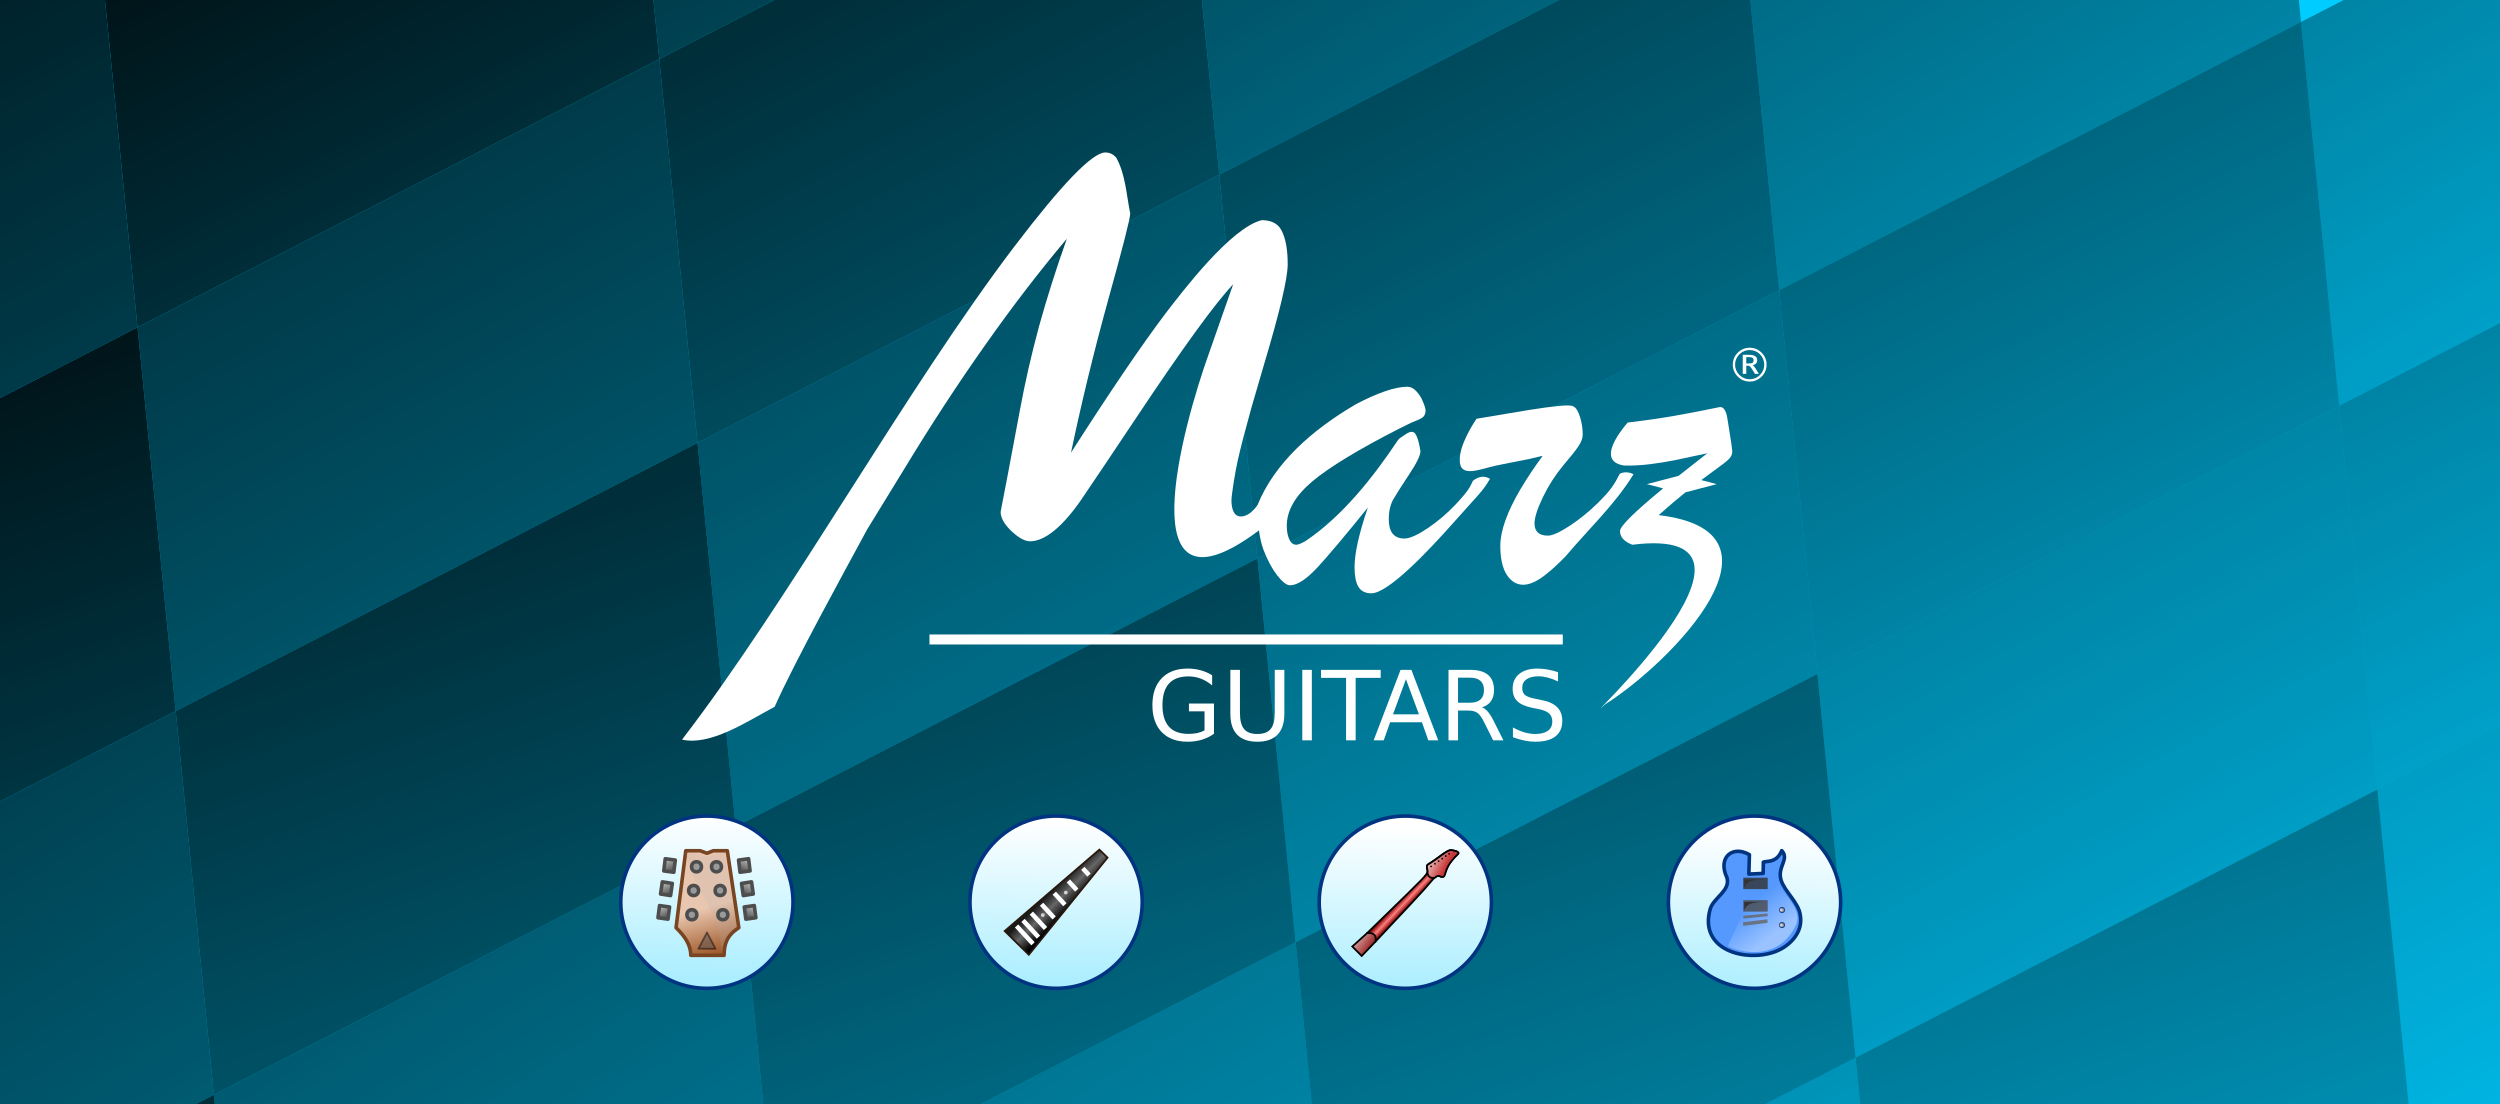 <?xml version="1.0" encoding="UTF-8" standalone="no"?>
<svg
   xmlns:osb="http://www.openswatchbook.org/uri/2009/osb"
   xmlns:dc="http://purl.org/dc/elements/1.1/"
   xmlns:cc="http://creativecommons.org/ns#"
   xmlns:rdf="http://www.w3.org/1999/02/22-rdf-syntax-ns#"
   xmlns:svg="http://www.w3.org/2000/svg"
   xmlns="http://www.w3.org/2000/svg"
   xmlns:xlink="http://www.w3.org/1999/xlink"
   xmlns:sodipodi="http://sodipodi.sourceforge.net/DTD/sodipodi-0.dtd"
   xmlns:inkscape="http://www.inkscape.org/namespaces/inkscape"
   width="566"
   height="250"
   version="1.1"
   viewBox="0 0 566 250"
   id="svg50"
   sodipodi:docname="logo.svg"
   inkscape:version="0.92.5 (0.92.5+68)">
  <sodipodi:namedview
     pagecolor="#ffffff"
     bordercolor="#666666"
     borderopacity="1"
     objecttolerance="10"
     gridtolerance="10"
     guidetolerance="10"
     inkscape:pageopacity="0"
     inkscape:pageshadow="2"
     inkscape:window-width="1920"
     inkscape:window-height="1023"
     id="namedview52"
     showgrid="false"
     inkscape:zoom="0.69384766"
     inkscape:cx="462.90178"
     inkscape:cy="172.34917"
     inkscape:window-x="0"
     inkscape:window-y="0"
     inkscape:window-maximized="1"
     inkscape:current-layer="svg50"
     inkscape:snap-bbox="true"
     inkscape:bbox-nodes="true"
     borderlayer="true"
     inkscape:snap-global="false" />
  <defs
     id="defs18">
    <linearGradient
       id="linearGradient1799"
       inkscape:collect="always">
      <stop
         id="stop1795"
         offset="0"
         style="stop-color:#ffffff;stop-opacity:1" />
      <stop
         id="stop1797"
         offset="1"
         style="stop-color:#aaeeff;stop-opacity:1" />
    </linearGradient>
    <linearGradient
       id="linearGradient1793"
       inkscape:collect="always">
      <stop
         id="stop1789"
         offset="0"
         style="stop-color:#ffffff;stop-opacity:1" />
      <stop
         id="stop1791"
         offset="1"
         style="stop-color:#aaeeff;stop-opacity:1" />
    </linearGradient>
    <linearGradient
       id="linearGradient1787"
       inkscape:collect="always">
      <stop
         id="stop1783"
         offset="0"
         style="stop-color:#ffffff;stop-opacity:1" />
      <stop
         id="stop1785"
         offset="1"
         style="stop-color:#aaeeff;stop-opacity:1" />
    </linearGradient>
    <linearGradient
       id="linearGradient1781"
       inkscape:collect="always">
      <stop
         id="stop1777"
         offset="0"
         style="stop-color:#ffffff;stop-opacity:1" />
      <stop
         id="stop1779"
         offset="1"
         style="stop-color:#aaeeff;stop-opacity:1" />
    </linearGradient>
    <linearGradient
       inkscape:collect="always"
       id="linearGradient1100">
      <stop
         style="stop-color:#000000;stop-opacity:1;"
         offset="0"
         id="stop1096" />
      <stop
         style="stop-color:#000000;stop-opacity:0;"
         offset="1"
         id="stop1098" />
    </linearGradient>
    <filter
       id="filter1682"
       style="color-interpolation-filters:sRGB">
      <feFlood
         flood-color="rgb(0,0,0)"
         flood-opacity=".933"
         result="flood"
         id="feFlood2" />
      <feComposite
         in="flood"
         in2="SourceGraphic"
         operator="in"
         result="composite1"
         id="feComposite4" />
      <feGaussianBlur
         in="composite1"
         result="blur"
         stdDeviation="0.5"
         id="feGaussianBlur6" />
      <feOffset
         dx="1.5"
         dy="1.5"
         result="offset"
         id="feOffset8" />
      <feComposite
         in="SourceGraphic"
         in2="offset"
         result="composite2"
         id="feComposite10" />
    </filter>
    <linearGradient
       id="linearGradient903"
       x1="203.07"
       x2="228.03"
       y1="181.45"
       y2="182.8"
       gradientTransform="translate(90.351,-121.091)"
       gradientUnits="userSpaceOnUse">
      <stop
         stop-color="#00224d"
         offset="0"
         id="stop13" />
      <stop
         stop-color="#2d9921"
         offset="1"
         id="stop15" />
    </linearGradient>
    <linearGradient
       inkscape:collect="always"
       xlink:href="#linearGradient1100"
       id="linearGradient1157"
       gradientUnits="userSpaceOnUse"
       x1="-69.503"
       y1="50.844"
       x2="637.604"
       y2="50.844"
       gradientTransform="matrix(0.873,0,0,1.329,10.36,-138.508)" />
    <linearGradient
       inkscape:collect="always"
       xlink:href="#linearGradient1100"
       id="linearGradient1159"
       gradientUnits="userSpaceOnUse"
       x1="-69.503"
       y1="50.844"
       x2="637.604"
       y2="50.844"
       gradientTransform="matrix(0.873,0,0,1.329,10.36,-138.508)" />
    <linearGradient
       inkscape:collect="always"
       xlink:href="#linearGradient1100"
       id="linearGradient1161"
       gradientUnits="userSpaceOnUse"
       x1="-69.503"
       y1="50.844"
       x2="637.604"
       y2="50.844"
       gradientTransform="matrix(0.873,0,0,1.329,10.36,-138.508)" />
    <linearGradient
       inkscape:collect="always"
       xlink:href="#linearGradient1100"
       id="linearGradient1163"
       gradientUnits="userSpaceOnUse"
       x1="-69.503"
       y1="50.844"
       x2="637.604"
       y2="50.844"
       gradientTransform="matrix(0.873,0,0,1.329,10.36,-138.508)" />
    <linearGradient
       inkscape:collect="always"
       xlink:href="#linearGradient1100"
       id="linearGradient1165"
       gradientUnits="userSpaceOnUse"
       x1="-69.503"
       y1="50.844"
       x2="637.604"
       y2="50.844"
       gradientTransform="matrix(0.873,0,0,1.329,10.36,-138.508)" />
    <linearGradient
       inkscape:collect="always"
       xlink:href="#linearGradient1100"
       id="linearGradient1167"
       gradientUnits="userSpaceOnUse"
       x1="-73.871"
       y1="-59.211"
       x2="579.082"
       y2="75.301"
       gradientTransform="matrix(0.873,0,0,1.329,97.68,-5.629)" />
    <linearGradient
       inkscape:collect="always"
       xlink:href="#linearGradient1100"
       id="linearGradient1169"
       gradientUnits="userSpaceOnUse"
       x1="-73.871"
       y1="-59.211"
       x2="579.082"
       y2="75.301"
       gradientTransform="matrix(0.873,0,0,1.329,97.68,-5.629)" />
    <linearGradient
       inkscape:collect="always"
       xlink:href="#linearGradient1100"
       id="linearGradient1171"
       gradientUnits="userSpaceOnUse"
       x1="-73.871"
       y1="-59.211"
       x2="579.082"
       y2="75.301"
       gradientTransform="matrix(0.873,0,0,1.329,97.68,-5.629)" />
    <linearGradient
       inkscape:collect="always"
       xlink:href="#linearGradient1100"
       id="linearGradient1173"
       gradientUnits="userSpaceOnUse"
       x1="-73.871"
       y1="-59.211"
       x2="579.082"
       y2="75.301"
       gradientTransform="matrix(0.873,0,0,1.329,97.68,-5.629)" />
    <linearGradient
       inkscape:collect="always"
       xlink:href="#linearGradient1100"
       id="linearGradient1175"
       gradientUnits="userSpaceOnUse"
       x1="-73.871"
       y1="-59.211"
       x2="579.082"
       y2="75.301"
       gradientTransform="matrix(0.873,0,0,1.329,97.68,-5.629)" />
    <linearGradient
       inkscape:collect="always"
       xlink:href="#linearGradient1100"
       id="linearGradient1177"
       gradientUnits="userSpaceOnUse"
       x1="-155.063"
       y1="166.975"
       x2="708.314"
       y2="121.555"
       gradientTransform="matrix(0.873,0,0,1.329,10.36,-138.508)" />
    <linearGradient
       inkscape:collect="always"
       xlink:href="#linearGradient1100"
       id="linearGradient1179"
       gradientUnits="userSpaceOnUse"
       x1="-155.063"
       y1="166.975"
       x2="708.314"
       y2="121.555"
       gradientTransform="matrix(0.873,0,0,1.329,10.36,-138.508)" />
    <linearGradient
       inkscape:collect="always"
       xlink:href="#linearGradient1100"
       id="linearGradient1181"
       gradientUnits="userSpaceOnUse"
       x1="-155.063"
       y1="166.975"
       x2="708.314"
       y2="121.555"
       gradientTransform="matrix(0.873,0,0,1.329,10.36,-138.508)" />
    <linearGradient
       inkscape:collect="always"
       xlink:href="#linearGradient1100"
       id="linearGradient1183"
       gradientUnits="userSpaceOnUse"
       x1="-155.063"
       y1="166.975"
       x2="708.314"
       y2="121.555"
       gradientTransform="matrix(0.873,0,0,1.329,10.36,-138.508)" />
    <linearGradient
       inkscape:collect="always"
       xlink:href="#linearGradient1100"
       id="linearGradient1185"
       gradientUnits="userSpaceOnUse"
       x1="-155.063"
       y1="166.975"
       x2="708.314"
       y2="121.555"
       gradientTransform="matrix(0.873,0,0,1.329,10.36,-138.508)" />
    <linearGradient
       inkscape:collect="always"
       xlink:href="#linearGradient1100"
       id="linearGradient1187"
       gradientUnits="userSpaceOnUse"
       x1="-155.063"
       y1="166.975"
       x2="708.314"
       y2="121.555"
       gradientTransform="matrix(0.873,0,0,1.329,10.36,-138.508)" />
    <linearGradient
       inkscape:collect="always"
       xlink:href="#linearGradient1100"
       id="linearGradient1189"
       gradientUnits="userSpaceOnUse"
       x1="-163.797"
       y1="263.055"
       x2="708.314"
       y2="121.555"
       gradientTransform="matrix(0.873,0,0,1.329,97.68,-5.629)" />
    <linearGradient
       inkscape:collect="always"
       xlink:href="#linearGradient1100"
       id="linearGradient1191"
       gradientUnits="userSpaceOnUse"
       x1="-163.797"
       y1="263.055"
       x2="708.314"
       y2="121.555"
       gradientTransform="matrix(0.873,0,0,1.329,97.68,-5.629)" />
    <linearGradient
       inkscape:collect="always"
       xlink:href="#linearGradient1100"
       id="linearGradient1193"
       gradientUnits="userSpaceOnUse"
       x1="-163.797"
       y1="263.055"
       x2="708.314"
       y2="121.555"
       gradientTransform="matrix(0.873,0,0,1.329,97.68,-5.629)" />
    <linearGradient
       inkscape:collect="always"
       xlink:href="#linearGradient1100"
       id="linearGradient1195"
       gradientUnits="userSpaceOnUse"
       x1="-163.797"
       y1="263.055"
       x2="708.314"
       y2="121.555"
       gradientTransform="matrix(0.873,0,0,1.329,97.68,-5.629)" />
    <linearGradient
       inkscape:collect="always"
       xlink:href="#linearGradient1100"
       id="linearGradient1197"
       gradientUnits="userSpaceOnUse"
       x1="-163.797"
       y1="263.055"
       x2="708.314"
       y2="121.555"
       gradientTransform="matrix(0.873,0,0,1.329,97.68,-5.629)" />
    <linearGradient
       inkscape:collect="always"
       xlink:href="#linearGradient1100"
       id="linearGradient1199"
       gradientUnits="userSpaceOnUse"
       x1="-163.797"
       y1="263.055"
       x2="708.314"
       y2="121.555"
       gradientTransform="matrix(0.873,0,0,1.329,97.68,-5.629)" />
    <linearGradient
       inkscape:collect="always"
       xlink:href="#linearGradient1100"
       id="linearGradient1201"
       gradientUnits="userSpaceOnUse"
       x1="-69.503"
       y1="50.844"
       x2="637.604"
       y2="50.844"
       gradientTransform="matrix(0.873,0,0,1.329,185,127.251)" />
    <linearGradient
       inkscape:collect="always"
       xlink:href="#linearGradient1100"
       id="linearGradient1203"
       gradientUnits="userSpaceOnUse"
       x1="-69.503"
       y1="50.844"
       x2="637.604"
       y2="50.844"
       gradientTransform="matrix(0.873,0,0,1.329,185,127.251)" />
    <linearGradient
       inkscape:collect="always"
       xlink:href="#linearGradient1100"
       id="linearGradient1205"
       gradientUnits="userSpaceOnUse"
       x1="-69.503"
       y1="50.844"
       x2="637.604"
       y2="50.844"
       gradientTransform="matrix(0.873,0,0,1.329,185,127.251)" />
    <linearGradient
       inkscape:collect="always"
       xlink:href="#linearGradient1100"
       id="linearGradient1207"
       gradientUnits="userSpaceOnUse"
       x1="-69.503"
       y1="50.844"
       x2="637.604"
       y2="50.844"
       gradientTransform="matrix(0.873,0,0,1.329,185,127.251)" />
    <linearGradient
       inkscape:collect="always"
       xlink:href="#linearGradient1100"
       id="linearGradient1209"
       gradientUnits="userSpaceOnUse"
       x1="-69.503"
       y1="50.844"
       x2="637.604"
       y2="50.844"
       gradientTransform="matrix(0.873,0,0,1.329,185,127.251)" />
    <linearGradient
       inkscape:collect="always"
       xlink:href="#linearGradient1100"
       id="linearGradient1211"
       gradientUnits="userSpaceOnUse"
       x1="-33.652"
       y1="236.851"
       x2="708.314"
       y2="121.555"
       gradientTransform="matrix(0.873,0,0,1.329,-76.96,-271.388)" />
    <linearGradient
       inkscape:collect="always"
       xlink:href="#linearGradient1100"
       id="linearGradient1213"
       gradientUnits="userSpaceOnUse"
       x1="-33.652"
       y1="236.851"
       x2="708.314"
       y2="121.555"
       gradientTransform="matrix(0.873,0,0,1.329,-76.96,-271.388)" />
    <linearGradient
       inkscape:collect="always"
       xlink:href="#linearGradient1100"
       id="linearGradient1215"
       gradientUnits="userSpaceOnUse"
       x1="-33.652"
       y1="236.851"
       x2="708.314"
       y2="121.555"
       gradientTransform="matrix(0.873,0,0,1.329,-76.96,-271.388)" />
    <linearGradient
       inkscape:collect="always"
       xlink:href="#linearGradient1100"
       id="linearGradient1217"
       gradientUnits="userSpaceOnUse"
       x1="-33.652"
       y1="236.851"
       x2="708.314"
       y2="121.555"
       gradientTransform="matrix(0.873,0,0,1.329,-76.96,-271.388)" />
    <linearGradient
       inkscape:collect="always"
       xlink:href="#linearGradient1100"
       id="linearGradient1219"
       gradientUnits="userSpaceOnUse"
       x1="-33.652"
       y1="236.851"
       x2="708.314"
       y2="121.555"
       gradientTransform="matrix(0.873,0,0,1.329,-76.96,-271.388)" />
    <linearGradient
       inkscape:collect="always"
       xlink:href="#linearGradient1100"
       id="linearGradient1221"
       gradientUnits="userSpaceOnUse"
       x1="-33.652"
       y1="236.851"
       x2="708.314"
       y2="121.555"
       gradientTransform="matrix(0.873,0,0,1.329,-76.96,-271.388)" />
    <linearGradient
       osb:paint="solid"
       id="linearGradient2278">
      <stop
         id="stop2276"
         offset="0"
         style="stop-color:#0000ff;stop-opacity:1;" />
    </linearGradient>
    <linearGradient
       id="linearGradient975"
       inkscape:collect="always">
      <stop
         id="stop971"
         offset="0"
         style="stop-color:#ffffff;stop-opacity:1" />
      <stop
         id="stop973"
         offset="1"
         style="stop-color:#a05a2c;stop-opacity:0;" />
    </linearGradient>
    <linearGradient
       id="linearGradient919"
       inkscape:collect="always">
      <stop
         id="stop915"
         offset="0"
         style="stop-color:#ffffff;stop-opacity:1;" />
      <stop
         id="stop917"
         offset="1"
         style="stop-color:#ffffff;stop-opacity:0;" />
    </linearGradient>
    <linearGradient
       gradientTransform="matrix(1.083,0,0,1.083,-0.584,-23.96)"
       gradientUnits="userSpaceOnUse"
       y2="287.801"
       x2="8.737"
       y1="291.899"
       x1="11.912"
       id="linearGradient921"
       xlink:href="#linearGradient919"
       inkscape:collect="always" />
    <filter
       height="1.244"
       y="-0.122"
       width="1.102"
       x="-0.051"
       id="filter961"
       style="color-interpolation-filters:sRGB"
       inkscape:collect="always">
      <feGaussianBlur
         id="feGaussianBlur963"
         stdDeviation="0.064"
         inkscape:collect="always" />
    </filter>
    <radialGradient
       gradientTransform="matrix(2.01,0.23,-0.165,1.442,35.233,-130.96)"
       gradientUnits="userSpaceOnUse"
       r="0.441"
       fy="289.95"
       fx="12.573"
       cy="289.95"
       cx="12.573"
       id="radialGradient977"
       xlink:href="#linearGradient975"
       inkscape:collect="always" />
    <radialGradient
       r="0.441"
       fy="289.95"
       fx="12.573"
       cy="289.95"
       cx="12.573"
       gradientTransform="matrix(2.01,0.23,-0.165,1.442,35.233,-130.96)"
       gradientUnits="userSpaceOnUse"
       id="radialGradient989"
       xlink:href="#linearGradient975"
       inkscape:collect="always" />
    <linearGradient
       id="linearGradient831"
       inkscape:collect="always">
      <stop
         id="stop827"
         offset="0"
         style="stop-color:#1a1a1a;stop-opacity:1" />
      <stop
         style="stop-color:#666666;stop-opacity:1"
         offset="0.454"
         id="stop835" />
      <stop
         id="stop829"
         offset="1"
         style="stop-color:#000000;stop-opacity:1" />
    </linearGradient>
    <linearGradient
       gradientUnits="userSpaceOnUse"
       y2="289.327"
       x2="10.319"
       y1="286.681"
       x1="7.673"
       id="linearGradient833"
       xlink:href="#linearGradient831"
       inkscape:collect="always"
       gradientTransform="matrix(0.952,0,0,0.952,248.336,-60.802)" />
    <linearGradient
       id="linearGradient838"
       inkscape:collect="always">
      <stop
         id="stop834"
         offset="0"
         style="stop-color:#a02c2c;stop-opacity:1;" />
      <stop
         id="stop836"
         offset="1"
         style="stop-color:#ffffff;stop-opacity:1" />
    </linearGradient>
    <linearGradient
       id="linearGradient862"
       inkscape:collect="always">
      <stop
         id="stop858"
         offset="0"
         style="stop-color:#f9f9f9;stop-opacity:1" />
      <stop
         id="stop860"
         offset="1"
         style="stop-color:#c83737;stop-opacity:1" />
    </linearGradient>
    <linearGradient
       id="linearGradient827"
       inkscape:collect="always">
      <stop
         id="stop823"
         offset="0"
         style="stop-color:#800000;stop-opacity:1;" />
      <stop
         style="stop-color:#ff8080;stop-opacity:1"
         offset="0.495"
         id="stop831" />
      <stop
         id="stop825"
         offset="1"
         style="stop-color:#800000;stop-opacity:1" />
    </linearGradient>
    <linearGradient
       gradientUnits="userSpaceOnUse"
       y2="289.047"
       x2="8.882"
       y1="288.005"
       x1="7.794"
       id="linearGradient829"
       xlink:href="#linearGradient827"
       inkscape:collect="always" />
    <linearGradient
       gradientUnits="userSpaceOnUse"
       y2="11.23"
       x2="54.701"
       y1="4.722"
       x1="42.564"
       id="linearGradient864"
       xlink:href="#linearGradient862"
       inkscape:collect="always" />
    <linearGradient
       gradientUnits="userSpaceOnUse"
       y2="292.551"
       x2="-0.02"
       y1="294.866"
       x1="3.342"
       id="linearGradient840"
       xlink:href="#linearGradient838"
       inkscape:collect="always" />
    <linearGradient
       inkscape:collect="always"
       id="linearGradient5599">
      <stop
         style="stop-color:#b3b3b3;stop-opacity:1"
         offset="0"
         id="stop5595" />
      <stop
         style="stop-color:#4d4d4d;stop-opacity:1"
         offset="1"
         id="stop5597" />
    </linearGradient>
    <linearGradient
       id="linearGradient5561"
       inkscape:collect="always">
      <stop
         id="stop5557"
         offset="0"
         style="stop-color:#e9c6af;stop-opacity:1" />
      <stop
         id="stop5559"
         offset="1"
         style="stop-color:#a05a2c;stop-opacity:1" />
    </linearGradient>
    <linearGradient
       gradientUnits="userSpaceOnUse"
       y2="295.743"
       x2="10.203"
       y1="289.123"
       x1="8.431"
       id="linearGradient5563"
       xlink:href="#linearGradient5561"
       inkscape:collect="always" />
    <linearGradient
       gradientTransform="matrix(1.065,0.07,-0.07,1.065,18.787,-19.383)"
       gradientUnits="userSpaceOnUse"
       y2="287.655"
       x2="3.335"
       y1="285.671"
       x1="2.343"
       id="linearGradient5577"
       xlink:href="#linearGradient5599"
       inkscape:collect="always" />
    <linearGradient
       gradientTransform="matrix(1.065,0.043,-0.005,0.903,0.456,27.525)"
       gradientUnits="userSpaceOnUse"
       y2="283.701"
       x2="3.91"
       y1="281.965"
       x1="2.918"
       id="linearGradient5579"
       xlink:href="#linearGradient5599"
       inkscape:collect="always" />
    <linearGradient
       y2="283.701"
       x2="3.91"
       y1="281.965"
       x1="2.918"
       gradientTransform="matrix(1.063,0.067,-0.026,0.903,5.867,30.946)"
       gradientUnits="userSpaceOnUse"
       id="linearGradient5661"
       xlink:href="#linearGradient5599"
       inkscape:collect="always" />
    <linearGradient
       y2="283.701"
       x2="3.91"
       y1="281.965"
       x1="2.918"
       gradientTransform="matrix(1.064,0.052,-0.013,0.903,1.804,34.384)"
       gradientUnits="userSpaceOnUse"
       id="linearGradient5665"
       xlink:href="#linearGradient5599"
       inkscape:collect="always" />
    <linearGradient
       y2="283.701"
       x2="3.91"
       y1="281.965"
       x1="2.918"
       gradientTransform="matrix(-1.065,0.043,0.005,0.903,15.794,27.525)"
       gradientUnits="userSpaceOnUse"
       id="linearGradient5673"
       xlink:href="#linearGradient5599"
       inkscape:collect="always" />
    <linearGradient
       y2="283.701"
       x2="3.91"
       y1="281.965"
       x1="2.918"
       gradientTransform="matrix(-1.063,0.067,0.026,0.903,10.383,30.946)"
       gradientUnits="userSpaceOnUse"
       id="linearGradient5675"
       xlink:href="#linearGradient5599"
       inkscape:collect="always" />
    <linearGradient
       y2="283.701"
       x2="3.91"
       y1="281.965"
       x1="2.918"
       gradientTransform="matrix(-1.064,0.052,0.013,0.903,14.446,34.384)"
       gradientUnits="userSpaceOnUse"
       id="linearGradient5677"
       xlink:href="#linearGradient5599"
       inkscape:collect="always" />
    <linearGradient
       inkscape:collect="always"
       xlink:href="#linearGradient1799"
       id="linearGradient1769"
       x1="275.418"
       y1="202.624"
       x2="275.065"
       y2="225.605"
       gradientUnits="userSpaceOnUse" />
    <linearGradient
       inkscape:collect="always"
       xlink:href="#linearGradient1793"
       id="linearGradient1771"
       x1="275.418"
       y1="202.624"
       x2="275.065"
       y2="225.605"
       gradientUnits="userSpaceOnUse" />
    <linearGradient
       inkscape:collect="always"
       xlink:href="#linearGradient1787"
       id="linearGradient1773"
       x1="275.418"
       y1="202.624"
       x2="275.065"
       y2="225.605"
       gradientUnits="userSpaceOnUse" />
    <linearGradient
       inkscape:collect="always"
       xlink:href="#linearGradient1781"
       id="linearGradient1775"
       x1="275.418"
       y1="202.624"
       x2="275.065"
       y2="225.605"
       gradientUnits="userSpaceOnUse" />
    <clipPath
       clipPathUnits="userSpaceOnUse"
       id="clipPath2399">
      <rect
         y="0"
         x="0"
         height="250"
         width="566"
         id="rect2401"
         style="opacity:1;fill:#00ccff;fill-opacity:1;stroke:none;stroke-width:3.423;stroke-linecap:round;stroke-linejoin:round;stroke-miterlimit:4;stroke-dasharray:none;paint-order:stroke fill markers" />
    </clipPath>
  </defs>
  <g
     id="g2397"
     clip-path="url(#clipPath2399)">
    <rect
       y="-102.003"
       x="-176.438"
       height="577.355"
       width="980.892"
       id="rect1155"
       style="opacity:1;fill:#00ccff;fill-opacity:1;stroke:none;stroke-width:3.4;stroke-linecap:round;stroke-linejoin:round;stroke-miterlimit:4;stroke-dasharray:none;paint-order:stroke fill markers" />
    <rect
       transform="matrix(0.099,0.995,-0.889,0.457,0,0)"
       y="-158.309"
       x="-1.16"
       height="132.879"
       width="87.32"
       id="rect988"
       style="opacity:1;fill:url(#linearGradient1157);fill-opacity:1;stroke:none;stroke-width:2.997;stroke-linecap:round;stroke-linejoin:round;stroke-miterlimit:4;stroke-dasharray:none;paint-order:stroke fill markers" />
    <rect
       style="opacity:1;fill:url(#linearGradient1159);fill-opacity:1;stroke:none;stroke-width:2.997;stroke-linecap:round;stroke-linejoin:round;stroke-miterlimit:4;stroke-dasharray:none;paint-order:stroke fill markers"
       id="rect990"
       width="87.32"
       height="132.879"
       x="86.16"
       y="-291.188"
       transform="matrix(0.099,0.995,-0.889,0.457,0,0)" />
    <rect
       transform="matrix(0.099,0.995,-0.889,0.457,0,0)"
       y="-424.068"
       x="173.48"
       height="132.879"
       width="87.32"
       id="rect992"
       style="opacity:1;fill:url(#linearGradient1161);fill-opacity:1;stroke:none;stroke-width:2.997;stroke-linecap:round;stroke-linejoin:round;stroke-miterlimit:4;stroke-dasharray:none;paint-order:stroke fill markers" />
    <rect
       style="opacity:1;fill:url(#linearGradient1163);fill-opacity:1;stroke:none;stroke-width:2.997;stroke-linecap:round;stroke-linejoin:round;stroke-miterlimit:4;stroke-dasharray:none;paint-order:stroke fill markers"
       id="rect994"
       width="87.32"
       height="132.879"
       x="260.8"
       y="-556.947"
       transform="matrix(0.099,0.995,-0.889,0.457,0,0)" />
    <rect
       transform="matrix(0.099,0.995,-0.889,0.457,0,0)"
       y="-689.826"
       x="348.12"
       height="132.879"
       width="87.32"
       id="rect996"
       style="opacity:1;fill:url(#linearGradient1165);fill-opacity:1;stroke:none;stroke-width:2.997;stroke-linecap:round;stroke-linejoin:round;stroke-miterlimit:4;stroke-dasharray:none;paint-order:stroke fill markers" />
    <rect
       style="opacity:1;fill:url(#linearGradient1167);fill-opacity:1;stroke:none;stroke-width:2.997;stroke-linecap:round;stroke-linejoin:round;stroke-miterlimit:4;stroke-dasharray:none;paint-order:stroke fill markers"
       id="rect1005"
       width="87.32"
       height="132.879"
       x="86.16"
       y="-25.43"
       transform="matrix(0.099,0.995,-0.889,0.457,0,0)" />
    <rect
       transform="matrix(0.099,0.995,-0.889,0.457,0,0)"
       y="-158.309"
       x="173.48"
       height="132.879"
       width="87.32"
       id="rect1007"
       style="opacity:1;fill:url(#linearGradient1169);fill-opacity:1;stroke:none;stroke-width:2.997;stroke-linecap:round;stroke-linejoin:round;stroke-miterlimit:4;stroke-dasharray:none;paint-order:stroke fill markers" />
    <rect
       style="opacity:1;fill:url(#linearGradient1171);fill-opacity:1;stroke:none;stroke-width:2.997;stroke-linecap:round;stroke-linejoin:round;stroke-miterlimit:4;stroke-dasharray:none;paint-order:stroke fill markers"
       id="rect1009"
       width="87.32"
       height="132.879"
       x="260.8"
       y="-291.188"
       transform="matrix(0.099,0.995,-0.889,0.457,0,0)" />
    <rect
       transform="matrix(0.099,0.995,-0.889,0.457,0,0)"
       y="-424.068"
       x="348.12"
       height="132.879"
       width="87.32"
       id="rect1011"
       style="opacity:1;fill:url(#linearGradient1173);fill-opacity:1;stroke:none;stroke-width:2.997;stroke-linecap:round;stroke-linejoin:round;stroke-miterlimit:4;stroke-dasharray:none;paint-order:stroke fill markers" />
    <rect
       style="opacity:1;fill:url(#linearGradient1175);fill-opacity:1;stroke:none;stroke-width:2.997;stroke-linecap:round;stroke-linejoin:round;stroke-miterlimit:4;stroke-dasharray:none;paint-order:stroke fill markers"
       id="rect1013"
       width="87.32"
       height="132.879"
       x="435.44"
       y="-556.947"
       transform="matrix(0.099,0.995,-0.889,0.457,0,0)" />
    <rect
       transform="matrix(0.099,0.995,-0.889,0.457,0,0)"
       y="-158.309"
       x="86.16"
       height="132.879"
       width="87.32"
       id="rect1017"
       style="opacity:1;fill:url(#linearGradient1177);fill-opacity:1;stroke:none;stroke-width:2.997;stroke-linecap:round;stroke-linejoin:round;stroke-miterlimit:4;stroke-dasharray:none;paint-order:stroke fill markers" />
    <rect
       style="opacity:1;fill:url(#linearGradient1179);fill-opacity:1;stroke:none;stroke-width:2.997;stroke-linecap:round;stroke-linejoin:round;stroke-miterlimit:4;stroke-dasharray:none;paint-order:stroke fill markers"
       id="rect1019"
       width="87.32"
       height="132.879"
       x="173.48"
       y="-291.188"
       transform="matrix(0.099,0.995,-0.889,0.457,0,0)" />
    <rect
       transform="matrix(0.099,0.995,-0.889,0.457,0,0)"
       y="-424.068"
       x="260.8"
       height="132.879"
       width="87.32"
       id="rect1021"
       style="opacity:1;fill:url(#linearGradient1181);fill-opacity:1;stroke:none;stroke-width:2.997;stroke-linecap:round;stroke-linejoin:round;stroke-miterlimit:4;stroke-dasharray:none;paint-order:stroke fill markers" />
    <rect
       style="opacity:1;fill:url(#linearGradient1183);fill-opacity:1;stroke:none;stroke-width:2.997;stroke-linecap:round;stroke-linejoin:round;stroke-miterlimit:4;stroke-dasharray:none;paint-order:stroke fill markers"
       id="rect1023"
       width="87.32"
       height="132.879"
       x="348.12"
       y="-556.947"
       transform="matrix(0.099,0.995,-0.889,0.457,0,0)" />
    <rect
       transform="matrix(0.099,0.995,-0.889,0.457,0,0)"
       y="-689.826"
       x="435.44"
       height="132.879"
       width="87.32"
       id="rect1025"
       style="opacity:1;fill:url(#linearGradient1185);fill-opacity:1;stroke:none;stroke-width:2.997;stroke-linecap:round;stroke-linejoin:round;stroke-miterlimit:4;stroke-dasharray:none;paint-order:stroke fill markers" />
    <rect
       style="opacity:1;fill:url(#linearGradient1187);fill-opacity:1;stroke:none;stroke-width:2.997;stroke-linecap:round;stroke-linejoin:round;stroke-miterlimit:4;stroke-dasharray:none;paint-order:stroke fill markers"
       id="rect1034"
       width="87.32"
       height="132.879"
       x="-1.16"
       y="-25.43"
       transform="matrix(0.099,0.995,-0.889,0.457,0,0)" />
    <rect
       style="opacity:1;fill:url(#linearGradient1189);fill-opacity:1;stroke:none;stroke-width:2.997;stroke-linecap:round;stroke-linejoin:round;stroke-miterlimit:4;stroke-dasharray:none;paint-order:stroke fill markers"
       id="rect1044"
       width="87.32"
       height="132.879"
       x="173.48"
       y="-25.43"
       transform="matrix(0.099,0.995,-0.889,0.457,0,0)" />
    <rect
       transform="matrix(0.099,0.995,-0.889,0.457,0,0)"
       y="-158.309"
       x="260.8"
       height="132.879"
       width="87.32"
       id="rect1046"
       style="opacity:1;fill:url(#linearGradient1191);fill-opacity:1;stroke:none;stroke-width:2.997;stroke-linecap:round;stroke-linejoin:round;stroke-miterlimit:4;stroke-dasharray:none;paint-order:stroke fill markers" />
    <rect
       style="opacity:1;fill:url(#linearGradient1193);fill-opacity:1;stroke:none;stroke-width:2.997;stroke-linecap:round;stroke-linejoin:round;stroke-miterlimit:4;stroke-dasharray:none;paint-order:stroke fill markers"
       id="rect1048"
       width="87.32"
       height="132.879"
       x="348.12"
       y="-291.188"
       transform="matrix(0.099,0.995,-0.889,0.457,0,0)" />
    <rect
       transform="matrix(0.099,0.995,-0.889,0.457,0,0)"
       y="-424.068"
       x="435.44"
       height="132.879"
       width="87.32"
       id="rect1050"
       style="opacity:1;fill:url(#linearGradient1195);fill-opacity:1;stroke:none;stroke-width:2.997;stroke-linecap:round;stroke-linejoin:round;stroke-miterlimit:4;stroke-dasharray:none;paint-order:stroke fill markers" />
    <rect
       style="opacity:1;fill:url(#linearGradient1197);fill-opacity:1;stroke:none;stroke-width:2.997;stroke-linecap:round;stroke-linejoin:round;stroke-miterlimit:4;stroke-dasharray:none;paint-order:stroke fill markers"
       id="rect1052"
       width="87.32"
       height="132.879"
       x="522.76"
       y="-556.947"
       transform="matrix(0.099,0.995,-0.889,0.457,0,0)" />
    <rect
       transform="matrix(0.099,0.995,-0.889,0.457,0,0)"
       y="107.45"
       x="86.16"
       height="132.879"
       width="87.32"
       id="rect1054"
       style="opacity:1;fill:url(#linearGradient1199);fill-opacity:1;stroke:none;stroke-width:2.997;stroke-linecap:round;stroke-linejoin:round;stroke-miterlimit:4;stroke-dasharray:none;paint-order:stroke fill markers" />
    <rect
       transform="matrix(0.099,0.995,-0.889,0.457,0,0)"
       y="107.45"
       x="173.48"
       height="132.879"
       width="87.32"
       id="rect1058"
       style="opacity:1;fill:url(#linearGradient1201);fill-opacity:1;stroke:none;stroke-width:2.997;stroke-linecap:round;stroke-linejoin:round;stroke-miterlimit:4;stroke-dasharray:none;paint-order:stroke fill markers" />
    <rect
       style="opacity:1;fill:url(#linearGradient1203);fill-opacity:1;stroke:none;stroke-width:2.997;stroke-linecap:round;stroke-linejoin:round;stroke-miterlimit:4;stroke-dasharray:none;paint-order:stroke fill markers"
       id="rect1060"
       width="87.32"
       height="132.879"
       x="260.8"
       y="-25.43"
       transform="matrix(0.099,0.995,-0.889,0.457,0,0)" />
    <rect
       transform="matrix(0.099,0.995,-0.889,0.457,0,0)"
       y="-158.309"
       x="348.12"
       height="132.879"
       width="87.32"
       id="rect1062"
       style="opacity:1;fill:url(#linearGradient1205);fill-opacity:1;stroke:none;stroke-width:2.997;stroke-linecap:round;stroke-linejoin:round;stroke-miterlimit:4;stroke-dasharray:none;paint-order:stroke fill markers" />
    <rect
       style="opacity:1;fill:url(#linearGradient1207);fill-opacity:1;stroke:none;stroke-width:2.997;stroke-linecap:round;stroke-linejoin:round;stroke-miterlimit:4;stroke-dasharray:none;paint-order:stroke fill markers"
       id="rect1064"
       width="87.32"
       height="132.879"
       x="435.44"
       y="-291.188"
       transform="matrix(0.099,0.995,-0.889,0.457,0,0)" />
    <rect
       transform="matrix(0.099,0.995,-0.889,0.457,0,0)"
       y="-424.068"
       x="522.76"
       height="132.879"
       width="87.32"
       id="rect1066"
       style="opacity:1;fill:url(#linearGradient1209);fill-opacity:1;stroke:none;stroke-width:2.997;stroke-linecap:round;stroke-linejoin:round;stroke-miterlimit:4;stroke-dasharray:none;paint-order:stroke fill markers" />
    <rect
       style="opacity:1;fill:url(#linearGradient1211);fill-opacity:1;stroke:none;stroke-width:2.997;stroke-linecap:round;stroke-linejoin:round;stroke-miterlimit:4;stroke-dasharray:none;paint-order:stroke fill markers"
       id="rect1070"
       width="87.32"
       height="132.879"
       x="-1.16"
       y="-291.188"
       transform="matrix(0.099,0.995,-0.889,0.457,0,0)" />
    <rect
       transform="matrix(0.099,0.995,-0.889,0.457,0,0)"
       y="-424.068"
       x="86.16"
       height="132.879"
       width="87.32"
       id="rect1072"
       style="opacity:1;fill:url(#linearGradient1213);fill-opacity:1;stroke:none;stroke-width:2.997;stroke-linecap:round;stroke-linejoin:round;stroke-miterlimit:4;stroke-dasharray:none;paint-order:stroke fill markers" />
    <rect
       style="opacity:1;fill:url(#linearGradient1215);fill-opacity:1;stroke:none;stroke-width:2.997;stroke-linecap:round;stroke-linejoin:round;stroke-miterlimit:4;stroke-dasharray:none;paint-order:stroke fill markers"
       id="rect1074"
       width="87.32"
       height="132.879"
       x="173.48"
       y="-556.947"
       transform="matrix(0.099,0.995,-0.889,0.457,0,0)" />
    <rect
       transform="matrix(0.099,0.995,-0.889,0.457,0,0)"
       y="-689.826"
       x="260.8"
       height="132.879"
       width="87.32"
       id="rect1076"
       style="opacity:1;fill:url(#linearGradient1217);fill-opacity:1;stroke:none;stroke-width:2.997;stroke-linecap:round;stroke-linejoin:round;stroke-miterlimit:4;stroke-dasharray:none;paint-order:stroke fill markers" />
    <rect
       style="opacity:1;fill:url(#linearGradient1219);fill-opacity:1;stroke:none;stroke-width:2.997;stroke-linecap:round;stroke-linejoin:round;stroke-miterlimit:4;stroke-dasharray:none;paint-order:stroke fill markers"
       id="rect1078"
       width="87.32"
       height="132.879"
       x="348.12"
       y="-822.706"
       transform="matrix(0.099,0.995,-0.889,0.457,0,0)" />
    <rect
       transform="matrix(0.099,0.995,-0.889,0.457,0,0)"
       y="-158.309"
       x="-88.48"
       height="132.879"
       width="87.32"
       id="rect1080"
       style="opacity:1;fill:url(#linearGradient1221);fill-opacity:1;stroke:none;stroke-width:2.997;stroke-linecap:round;stroke-linejoin:round;stroke-miterlimit:4;stroke-dasharray:none;paint-order:stroke fill markers" />
    <path
       d="m 250.258,34.514 c -2.928,0 -9.797,7.097 -20.61,21.301 -24.499,32.247 -51.088,80.239 -75.232,111.63 6.406,1.455 14.535,-3.984 20.971,-7.441 4.368,-9.859 15.783,-30.606 20.941,-40.143 l 8.256,-13.458 c 6.129,-10.108 12.258,-19.499 18.386,-28.169 6.129,-8.714 12.315,-16.774 18.561,-24.18 -2.459,6.928 -4.564,13.567 -6.321,19.928 -1.718,6.361 -3.148,12.617 -4.28,18.761 -1.913,10.239 -3.372,17.953 -4.386,23.138 0,1.351 0.819,2.81 2.459,4.379 1.639,1.524 3.041,2.287 4.212,2.287 1.639,0 3.435,-0.787 5.387,-2.354 1.991,-1.613 4.039,-3.945 6.147,-6.995 2.928,-4.313 6.951,-10.304 12.065,-17.973 10.93,-16.426 18.389,-26.706 22.371,-30.846 -1.288,3.703 -3.084,8.827 -5.387,15.363 -6.156,17.078 -18.726,62.713 11.23,40.349 0.204,1.496 0.503,2.973 1.032,4.412 0.913,2.353 1.944,4.278 3.104,5.769 1.16,1.49 2.126,2.236 2.899,2.236 1.617,0 3.674,-1.331 6.169,-3.998 2.495,-2.707 6.313,-7.239 11.444,-13.594 -2.003,5.884 -3.005,10.376 -3.005,13.475 0,1.961 0.28,3.432 0.842,4.413 0.598,1.019 1.582,1.524 2.952,1.524 3.831,0 12.822,-9.449 19.085,-16.532 4.871,-5.508 6.172,-6.55 7.785,-9.395 -1.286,-0.768 -2.571,-0.561 -3.857,0.44 -0.699,1.378 -0.69,1.903 -3.929,5.376 -3.575,3.833 -9.089,7.707 -11.55,7.707 -2.39,0 -3.582,-1.45 -3.582,-4.353 0,-1.765 0.334,-3.264 1.002,-4.48 0.703,-1.216 1.901,-3.091 3.588,-5.641 1.722,-2.589 2.58,-4.352 2.58,-5.294 -0.213,-1.409 -0.574,-3.152 -1.214,-4.005 -0.718,-0.924 -1.907,0.015 -2.716,0.558 -0.809,0.539 -0.782,0.453 -1.253,1.076 -5.455,8.168 -12.478,17.117 -20.86,22.723 -0.984,0.549 -1.67,0.822 -2.056,0.822 -0.668,0 -1.192,-0.392 -1.578,-1.177 -0.386,-0.824 -0.584,-1.862 -0.584,-3.117 0,-3.452 1.932,-6.806 5.798,-10.061 3.901,-3.256 10.425,-7.215 19.563,-11.882 l 2.739,-1.355 c 1.23,-0.47 2.088,-0.864 2.58,-1.177 0.492,-0.352 0.743,-0.885 0.743,-1.591 0,-0.431 -0.199,-1.097 -0.585,-1.999 -0.351,-0.901 -0.84,-1.688 -1.472,-2.354 -0.633,-0.706 -1.319,-1.059 -2.057,-1.059 -2.741,0 -6.622,1.32 -11.648,3.947 -9.982,5.857 -18.408,13.314 -22.27,22.806 -1.21,1.743 -2.391,2.457 -3.513,2.609 -2.074,0.231 -2.396,-2.196 -2.405,-3.591 0,-1.219 0.816,-6.392 1.44,-9.137 0.624,-2.788 1.658,-6.783 3.103,-11.967 0.664,-2.266 1.575,-5.401 2.747,-9.41 3.63,-12.112 5.448,-19.779 5.448,-23.003 0,-3.311 -0.467,-5.861 -1.403,-7.647 -0.897,-1.786 -2.736,-2.324 -4.454,-2.324 -6.977,1.656 -17.986,16.164 -21.779,21.084 -5.426,7.189 -12.568,17.71 -21.43,31.566 2.342,-11.197 5.151,-22.745 8.431,-34.64 3.318,-11.894 4.978,-18.407 4.978,-19.539 -0.805,-3.801 -1.057,-8.902 -3.164,-12.611 -0.664,-0.783 -1.482,-1.177 -2.459,-1.177 z"
       style="font-variant-ligatures:normal;font-variant-caps:normal;font-variant-numeric:normal;font-feature-settings:normal;fill:#ffffff"
       id="path22"
       inkscape:connector-curvature="0" />
    <path
       d="m 354.748,91.793 c -1.898,0 -6.472,0.625 -13.712,1.881 l -6.743,1.13 c -0.831,1.221 -1.571,2.493 -2.218,3.816 -1.054,2.157 -1.578,3.941 -1.578,5.353 -0.167,4.491 4.551,2.183 8.386,1.401 0.739,-0.164 1.793,-0.369 3.164,-0.644 1.371,-0.275 2.671,-0.526 3.901,-0.762 1.23,-0.275 2.34,-0.534 3.324,-0.77 -1.863,2.511 -3.551,5.047 -5.062,7.597 -1.476,2.51 -2.604,4.839 -3.377,6.996 -0.772,2.157 -1.161,4.081 -1.161,5.768 0,2.864 0.487,5.06 1.472,6.59 0.984,1.49 2.219,2.236 3.695,2.236 1.266,0 2.708,-0.564 4.325,-1.703 1.617,-1.177 3.369,-2.748 5.267,-4.709 5.286,-6.257 11.265,-11.837 15.41,-18.615 -1,-0.478 -2.03,-0.6 -3.111,-0.115 -1.301,2.562 -2.107,3.805 -5.076,6.733 -3.626,3.575 -9.034,7.293 -11.178,7.293 -2.038,0 -3.058,-0.918 -3.058,-2.762 0,-1.334 0.633,-3.317 1.897,-5.945 1.266,-2.628 2.827,-5.057 4.69,-7.293 1.581,-1.844 2.692,-3.242 3.324,-4.184 0.667,-0.98 1.002,-1.878 1.002,-2.702 0,-1.295 -0.199,-2.593 -0.585,-3.888 -0.386,-1.295 -0.875,-2.112 -1.472,-2.464 -0.28,-0.164 -0.788,-0.238 -1.526,-0.238 z"
       style="font-variant-ligatures:normal;font-variant-caps:normal;font-variant-numeric:normal;font-feature-settings:normal;fill:#ffffff"
       id="path24"
       inkscape:connector-curvature="0" />
    <path
       d="m 389.434,92.144 c -8.576,1.768 -13.377,2.634 -20.929,3.523 -0.653,0.757 -1.27,1.547 -1.845,2.375 -1.3,1.922 -1.951,3.484 -1.951,4.7 0,1.452 0.984,2.338 2.951,2.651 0,5e-5 0,-4e-5 0.002,0 v -10e-4 c 3.91,0.142 8.14,-0.558 11.444,-1.189 2.847,-0.588 5.32,-1.112 7.429,-1.583 -2.386,1.847 -4.55,3.546 -6.504,5.108 l -7.17,1.879 3.668,0.961 c -6.499,5.348 -9.761,8.569 -9.761,9.643 0,1.373 0.93,2.411 2.793,3.117 38.553,-4.807 -15.141,44.211 -6.062,36.072 14.798,-9.399 43.926,-38.985 12.021,-42.78 2.422,-2.149 4.444,-3.868 6.07,-5.159 l 7.076,-1.854 -3.503,-0.918 c 0.854,-0.643 1.733,-1.293 2.643,-1.953 2.038,-1.452 3.266,-2.41 3.688,-2.88 0.457,-0.51 0.69,-1.044 0.69,-1.592 0,-0.588 -0.376,-3.117 -1.115,-7.589 -0.28,-1.687 -0.823,-2.532 -1.632,-2.532 z"
       style="font-variant-ligatures:normal;font-variant-caps:normal;font-variant-numeric:normal;font-feature-settings:normal;fill:#ffffff;stroke-width:0.185"
       id="path26"
       inkscape:connector-curvature="0" />
    <path
       d="M 353.808,162.783 H 210.424"
       dominant-baseline="auto"
       style="color:#000000;font-variant-ligatures:normal;font-variant-position:normal;font-variant-caps:normal;font-variant-numeric:normal;font-variant-alternates:normal;font-feature-settings:normal;text-indent:0;text-decoration:none;text-decoration-line:none;text-decoration-style:solid;text-decoration-color:#000000;text-transform:none;text-orientation:mixed;dominant-baseline:auto;white-space:normal;shape-padding:0;isolation:auto;mix-blend-mode:normal;solid-color:#000000;fill:#ffffff;stroke-width:1.03;color-rendering:auto;image-rendering:auto;shape-rendering:auto"
       id="path32"
       inkscape:connector-curvature="0" />
    <path
       d="m 210.432,143.643 v 2.266 h 143.384 v -2.266 z"
       dominant-baseline="auto"
       style="color:#000000;font-variant-ligatures:normal;font-variant-position:normal;font-variant-caps:normal;font-variant-numeric:normal;font-variant-alternates:normal;font-feature-settings:normal;text-indent:0;text-decoration:none;text-decoration-line:none;text-decoration-style:solid;text-decoration-color:#000000;text-transform:none;text-orientation:mixed;dominant-baseline:auto;white-space:normal;shape-padding:0;isolation:auto;mix-blend-mode:normal;solid-color:#000000;fill:#ffffff;stroke-width:1.03;color-rendering:auto;image-rendering:auto;shape-rendering:auto"
       id="path34"
       inkscape:connector-curvature="0" />
    <path
       style="fill:#ffffff;stroke-width:0.265px"
       inkscape:connector-curvature="0"
       id="path36"
       d="m 396.128,79.253 q -0.676,0 -1.259,0.243 -0.583,0.242 -1.068,0.728 -0.485,0.485 -0.733,1.078 -0.248,0.588 -0.248,1.259 0,0.666 0.248,1.254 0.248,0.583 0.733,1.068 0.485,0.485 1.068,0.733 0.583,0.242 1.259,0.242 0.681,0 1.264,-0.242 0.588,-0.248 1.073,-0.733 0.48,-0.48 0.717,-1.063 0.243,-0.583 0.243,-1.259 0,-0.686 -0.243,-1.269 -0.242,-0.588 -0.717,-1.068 -0.485,-0.485 -1.073,-0.728 -0.583,-0.243 -1.264,-0.243 z m 0,-0.531 q 0.784,0 1.46,0.284 0.681,0.284 1.244,0.846 0.562,0.562 0.841,1.238 0.279,0.676 0.279,1.471 0,0.784 -0.279,1.46 -0.279,0.671 -0.841,1.233 -0.562,0.562 -1.244,0.846 -0.676,0.284 -1.46,0.284 -0.784,0 -1.465,-0.284 -0.676,-0.284 -1.238,-0.846 -0.562,-0.562 -0.841,-1.233 -0.279,-0.676 -0.279,-1.46 0,-0.795 0.279,-1.471 0.279,-0.676 0.841,-1.238 0.562,-0.562 1.238,-0.846 0.681,-0.284 1.465,-0.284 z m -0.139,2.136 h -0.635 V 82.282 h 0.635 q 0.568,0 0.789,-0.16 0.227,-0.16 0.227,-0.547 0,-0.392 -0.227,-0.552 -0.227,-0.165 -0.789,-0.165 z m 0.036,-0.531 q 0.908,0 1.357,0.31 0.449,0.304 0.449,0.929 0,0.444 -0.273,0.733 -0.268,0.289 -0.764,0.377 0.124,0.041 0.294,0.242 0.175,0.196 0.413,0.573 l 0.707,1.151 h -0.887 l -0.666,-1.078 q -0.304,-0.495 -0.495,-0.624 -0.186,-0.134 -0.464,-0.134 h -0.341 v 1.837 h -0.8 v -4.313 z" />
    <g
       transform="matrix(1.623,0,0,1.623,-176.819,-142.606)"
       id="g2017">
      <circle
         style="opacity:1;fill:url(#linearGradient1775);fill-opacity:1;stroke:#003380;stroke-width:0.504;stroke-linecap:round;stroke-linejoin:bevel;stroke-miterlimit:4;stroke-dasharray:none;stroke-dashoffset:0"
         id="path1585"
         cx="207.554"
         cy="213.717"
         r="12.016" />
      <g
         transform="matrix(0.952,0,0,0.952,199.822,-60.837)"
         id="layer1-7"
         inkscape:label="Layer 1">
        <path
           sodipodi:nodetypes="cccccccccc"
           inkscape:connector-curvature="0"
           id="path5523"
           d="m 11.113,280.86 1.688,11.268 c -1.81,1.201 -2.132,2.388 -2.164,4.056 H 5.767 c -0.037,-1.359 -0.594,-2.509 -2.164,-4.056 L 5.027,280.86 h 2.108 l 1.001,0.362 0.916,-0.362 z"
           style="fill:url(#linearGradient5563);fill-opacity:1;stroke:#784421;stroke-width:0.529;stroke-linecap:butt;stroke-linejoin:round;stroke-miterlimit:4;stroke-dasharray:none;stroke-opacity:1;paint-order:normal" />
        <path
           style="fill:url(#linearGradient5579);fill-opacity:1;stroke:#4d4d4d;stroke-width:0.529;stroke-linecap:butt;stroke-linejoin:round;stroke-miterlimit:4;stroke-dasharray:none;stroke-opacity:1;paint-order:normal"
           d="m 3.49,282.225 -0.217,1.785 -1.47,-0.197 0.217,-1.785 z"
           id="path5527"
           inkscape:connector-curvature="0" />
        <path
           sodipodi:nodetypes="cccc"
           inkscape:connector-curvature="0"
           id="path5627"
           d="m 6.88,295.211 2.513,0.021 -1.257,-2.407 z"
           style="opacity:0.459;fill:#4d4d4d;stroke:#000000;stroke-width:0.265px;stroke-linecap:round;stroke-linejoin:round;stroke-opacity:1" />
        <path
           sodipodi:nodetypes="cccccc"
           inkscape:connector-curvature="0"
           id="path5645"
           d="m 5.027,281.125 c 1.899,7.639 4.82,7.511 5.292,14.817 0.134,-0.564 0.067,-2.518 2.117,-3.969 l -1.676,-10.784 -2.602,0.469 z"
           style="opacity:0.172;fill:#b3b3b3;stroke:none;stroke-width:0.265px;stroke-linecap:butt;stroke-linejoin:miter;stroke-opacity:1" />
        <ellipse
           ry="0.735"
           rx="0.724"
           cy="283.208"
           cx="6.6"
           id="path5647"
           style="opacity:1;fill:#999999;fill-opacity:1;stroke:#4d4d4d;stroke-width:0.529;stroke-linecap:butt;stroke-linejoin:round;stroke-miterlimit:4;stroke-dasharray:none;paint-order:normal" />
        <ellipse
           style="opacity:1;fill:#999999;fill-opacity:1;stroke:#4d4d4d;stroke-width:0.529;stroke-linecap:butt;stroke-linejoin:round;stroke-miterlimit:4;stroke-dasharray:none;paint-order:normal"
           id="ellipse5649"
           cx="6.174"
           cy="286.684"
           rx="0.724"
           ry="0.735" />
        <ellipse
           ry="0.735"
           rx="0.724"
           cy="290.237"
           cx="5.918"
           id="ellipse5651"
           style="opacity:1;fill:#999999;fill-opacity:1;stroke:#4d4d4d;stroke-width:0.529;stroke-linecap:butt;stroke-linejoin:round;stroke-miterlimit:4;stroke-dasharray:none;paint-order:normal" />
        <ellipse
           style="opacity:1;fill:#999999;fill-opacity:1;stroke:#4d4d4d;stroke-width:0.529;stroke-linecap:butt;stroke-linejoin:round;stroke-miterlimit:4;stroke-dasharray:none;paint-order:normal"
           id="ellipse5653"
           cx="9.528"
           cy="283.208"
           rx="0.724"
           ry="0.735" />
        <ellipse
           ry="0.735"
           rx="0.724"
           cy="286.684"
           cx="10.057"
           id="ellipse5655"
           style="opacity:1;fill:#999999;fill-opacity:1;stroke:#4d4d4d;stroke-width:0.529;stroke-linecap:butt;stroke-linejoin:round;stroke-miterlimit:4;stroke-dasharray:none;paint-order:normal" />
        <ellipse
           style="opacity:1;fill:#999999;fill-opacity:1;stroke:#4d4d4d;stroke-width:0.529;stroke-linecap:butt;stroke-linejoin:round;stroke-miterlimit:4;stroke-dasharray:none;paint-order:normal"
           id="ellipse5657"
           cx="10.462"
           cy="290.237"
           rx="0.724"
           ry="0.735" />
        <path
           inkscape:connector-curvature="0"
           id="path5659"
           d="m 3.056,285.648 -0.258,1.779 -1.465,-0.23 0.258,-1.779 z"
           style="fill:url(#linearGradient5661);fill-opacity:1;stroke:#4d4d4d;stroke-width:0.529;stroke-linecap:butt;stroke-linejoin:round;stroke-miterlimit:4;stroke-dasharray:none;stroke-opacity:1;paint-order:normal" />
        <path
           inkscape:connector-curvature="0"
           id="path5663"
           d="m 2.653,289.1 -0.232,1.783 -1.468,-0.209 0.232,-1.783 z"
           style="fill:url(#linearGradient5665);fill-opacity:1;stroke:#4d4d4d;stroke-width:0.529;stroke-linecap:butt;stroke-linejoin:round;stroke-miterlimit:4;stroke-dasharray:none;stroke-opacity:1;paint-order:normal" />
        <path
           inkscape:connector-curvature="0"
           id="path5667"
           d="m 12.76,282.225 0.217,1.785 1.47,-0.197 -0.217,-1.785 z"
           style="fill:url(#linearGradient5673);fill-opacity:1;stroke:#4d4d4d;stroke-width:0.529;stroke-linecap:butt;stroke-linejoin:round;stroke-miterlimit:4;stroke-dasharray:none;stroke-opacity:1;paint-order:normal" />
        <path
           style="fill:url(#linearGradient5675);fill-opacity:1;stroke:#4d4d4d;stroke-width:0.529;stroke-linecap:butt;stroke-linejoin:round;stroke-miterlimit:4;stroke-dasharray:none;stroke-opacity:1;paint-order:normal"
           d="m 13.194,285.648 0.258,1.779 1.465,-0.23 -0.258,-1.779 z"
           id="path5669"
           inkscape:connector-curvature="0" />
        <path
           style="fill:url(#linearGradient5677);fill-opacity:1;stroke:#4d4d4d;stroke-width:0.529;stroke-linecap:butt;stroke-linejoin:round;stroke-miterlimit:4;stroke-dasharray:none;stroke-opacity:1;paint-order:normal"
           d="m 13.597,289.1 0.232,1.783 1.468,-0.209 -0.232,-1.783 z"
           id="path5671"
           inkscape:connector-curvature="0" />
      </g>
    </g>
    <g
       transform="matrix(1.623,0,0,1.623,-176.819,-142.606)"
       id="g2030">
      <circle
         r="12.016"
         cy="213.717"
         cx="256.267"
         id="circle1587"
         style="opacity:1;fill:url(#linearGradient1773);fill-opacity:1;stroke:#003380;stroke-width:0.504;stroke-linecap:round;stroke-linejoin:bevel;stroke-miterlimit:4;stroke-dasharray:none;stroke-dashoffset:0" />
      <path
         style="fill:url(#linearGradient833);fill-opacity:1;stroke:#28170b;stroke-width:0.252;stroke-linecap:butt;stroke-linejoin:miter;stroke-miterlimit:4;stroke-dasharray:none;stroke-opacity:1"
         d="m 262.302,206.384 -13.21,11.355 3.369,3.311 10.982,-13.549 z"
         id="path3154"
         inkscape:connector-curvature="0"
         sodipodi:nodetypes="ccccc" />
      <path
         style="color:#000000;font-style:normal;font-variant:normal;font-weight:normal;font-stretch:normal;font-size:medium;line-height:normal;font-family:sans-serif;font-variant-ligatures:normal;font-variant-position:normal;font-variant-caps:normal;font-variant-numeric:normal;font-variant-alternates:normal;font-feature-settings:normal;text-indent:0;text-align:start;text-decoration:none;text-decoration-line:none;text-decoration-style:solid;text-decoration-color:#000000;letter-spacing:normal;word-spacing:normal;text-transform:none;writing-mode:lr-tb;direction:ltr;text-orientation:mixed;dominant-baseline:auto;baseline-shift:baseline;text-anchor:start;white-space:normal;shape-padding:0;clip-rule:nonzero;display:inline;overflow:visible;visibility:visible;opacity:1;isolation:auto;mix-blend-mode:normal;color-interpolation:sRGB;color-interpolation-filters:linearRGB;solid-color:#000000;solid-opacity:1;vector-effect:none;fill:#ffffff;fill-opacity:1;fill-rule:nonzero;stroke:none;stroke-width:0.63;stroke-linecap:butt;stroke-linejoin:miter;stroke-miterlimit:4;stroke-dasharray:none;stroke-dashoffset:0;stroke-opacity:1;color-rendering:auto;image-rendering:auto;shape-rendering:auto;text-rendering:auto;enable-background:accumulate"
         d="m 260.227,208.787 -0.463,0.427 0.864,0.936 0.463,-0.428 z"
         id="path3249"
         inkscape:connector-curvature="0" />
      <path
         style="color:#000000;font-style:normal;font-variant:normal;font-weight:normal;font-stretch:normal;font-size:medium;line-height:normal;font-family:sans-serif;font-variant-ligatures:normal;font-variant-position:normal;font-variant-caps:normal;font-variant-numeric:normal;font-variant-alternates:normal;font-feature-settings:normal;text-indent:0;text-align:start;text-decoration:none;text-decoration-line:none;text-decoration-style:solid;text-decoration-color:#000000;letter-spacing:normal;word-spacing:normal;text-transform:none;writing-mode:lr-tb;direction:ltr;text-orientation:mixed;dominant-baseline:auto;baseline-shift:baseline;text-anchor:start;white-space:normal;shape-padding:0;clip-rule:nonzero;display:inline;overflow:visible;visibility:visible;opacity:1;isolation:auto;mix-blend-mode:normal;color-interpolation:sRGB;color-interpolation-filters:linearRGB;solid-color:#000000;solid-opacity:1;vector-effect:none;fill:#ffffff;fill-opacity:1;fill-rule:nonzero;stroke:none;stroke-width:0.63;stroke-linecap:butt;stroke-linejoin:miter;stroke-miterlimit:4;stroke-dasharray:none;stroke-dashoffset:0;stroke-opacity:1;color-rendering:auto;image-rendering:auto;shape-rendering:auto;text-rendering:auto;enable-background:accumulate"
         d="m 258.206,210.543 -0.463,0.427 1.178,1.275 0.463,-0.428 z"
         id="path3245"
         inkscape:connector-curvature="0" />
      <path
         style="color:#000000;font-style:normal;font-variant:normal;font-weight:normal;font-stretch:normal;font-size:medium;line-height:normal;font-family:sans-serif;font-variant-ligatures:normal;font-variant-position:normal;font-variant-caps:normal;font-variant-numeric:normal;font-variant-alternates:normal;font-feature-settings:normal;text-indent:0;text-align:start;text-decoration:none;text-decoration-line:none;text-decoration-style:solid;text-decoration-color:#000000;letter-spacing:normal;word-spacing:normal;text-transform:none;writing-mode:lr-tb;direction:ltr;text-orientation:mixed;dominant-baseline:auto;baseline-shift:baseline;text-anchor:start;white-space:normal;shape-padding:0;clip-rule:nonzero;display:inline;overflow:visible;visibility:visible;opacity:1;isolation:auto;mix-blend-mode:normal;color-interpolation:sRGB;color-interpolation-filters:linearRGB;solid-color:#000000;solid-opacity:1;vector-effect:none;fill:#ffffff;fill-opacity:1;fill-rule:nonzero;stroke:none;stroke-width:0.63;stroke-linecap:butt;stroke-linejoin:miter;stroke-miterlimit:4;stroke-dasharray:none;stroke-dashoffset:0;stroke-opacity:1;color-rendering:auto;image-rendering:auto;shape-rendering:auto;text-rendering:auto;enable-background:accumulate"
         d="m 256.245,212.247 -0.463,0.428 1.481,1.603 0.463,-0.428 z"
         id="path3241"
         inkscape:connector-curvature="0" />
      <path
         style="color:#000000;font-style:normal;font-variant:normal;font-weight:normal;font-stretch:normal;font-size:medium;line-height:normal;font-family:sans-serif;font-variant-ligatures:normal;font-variant-position:normal;font-variant-caps:normal;font-variant-numeric:normal;font-variant-alternates:normal;font-feature-settings:normal;text-indent:0;text-align:start;text-decoration:none;text-decoration-line:none;text-decoration-style:solid;text-decoration-color:#000000;letter-spacing:normal;word-spacing:normal;text-transform:none;writing-mode:lr-tb;direction:ltr;text-orientation:mixed;dominant-baseline:auto;baseline-shift:baseline;text-anchor:start;white-space:normal;shape-padding:0;clip-rule:nonzero;display:inline;overflow:visible;visibility:visible;opacity:1;isolation:auto;mix-blend-mode:normal;color-interpolation:sRGB;color-interpolation-filters:linearRGB;solid-color:#000000;solid-opacity:1;vector-effect:none;fill:#ffffff;fill-opacity:1;fill-rule:nonzero;stroke:none;stroke-width:0.63;stroke-linecap:butt;stroke-linejoin:miter;stroke-miterlimit:4;stroke-dasharray:none;stroke-dashoffset:0;stroke-opacity:1;color-rendering:auto;image-rendering:auto;shape-rendering:auto;text-rendering:auto;enable-background:accumulate"
         d="m 254.468,213.791 -0.463,0.428 1.757,1.901 0.463,-0.428 z"
         id="path3237"
         inkscape:connector-curvature="0" />
      <path
         style="color:#000000;font-style:normal;font-variant:normal;font-weight:normal;font-stretch:normal;font-size:medium;line-height:normal;font-family:sans-serif;font-variant-ligatures:normal;font-variant-position:normal;font-variant-caps:normal;font-variant-numeric:normal;font-variant-alternates:normal;font-feature-settings:normal;text-indent:0;text-align:start;text-decoration:none;text-decoration-line:none;text-decoration-style:solid;text-decoration-color:#000000;letter-spacing:normal;word-spacing:normal;text-transform:none;writing-mode:lr-tb;direction:ltr;text-orientation:mixed;dominant-baseline:auto;baseline-shift:baseline;text-anchor:start;white-space:normal;shape-padding:0;clip-rule:nonzero;display:inline;overflow:visible;visibility:visible;opacity:1;isolation:auto;mix-blend-mode:normal;color-interpolation:sRGB;color-interpolation-filters:linearRGB;solid-color:#000000;solid-opacity:1;vector-effect:none;fill:#ffffff;fill-opacity:1;fill-rule:nonzero;stroke:none;stroke-width:0.63;stroke-linecap:butt;stroke-linejoin:miter;stroke-miterlimit:4;stroke-dasharray:none;stroke-dashoffset:0;stroke-opacity:1;color-rendering:auto;image-rendering:auto;shape-rendering:auto;text-rendering:auto;enable-background:accumulate"
         d="m 253.043,215.029 -0.463,0.428 1.977,2.14 0.463,-0.428 z"
         id="path3233"
         inkscape:connector-curvature="0" />
      <path
         style="color:#000000;font-style:normal;font-variant:normal;font-weight:normal;font-stretch:normal;font-size:medium;line-height:normal;font-family:sans-serif;font-variant-ligatures:normal;font-variant-position:normal;font-variant-caps:normal;font-variant-numeric:normal;font-variant-alternates:normal;font-feature-settings:normal;text-indent:0;text-align:start;text-decoration:none;text-decoration-line:none;text-decoration-style:solid;text-decoration-color:#000000;letter-spacing:normal;word-spacing:normal;text-transform:none;writing-mode:lr-tb;direction:ltr;text-orientation:mixed;dominant-baseline:auto;baseline-shift:baseline;text-anchor:start;white-space:normal;shape-padding:0;clip-rule:nonzero;display:inline;overflow:visible;visibility:visible;opacity:1;isolation:auto;mix-blend-mode:normal;color-interpolation:sRGB;color-interpolation-filters:linearRGB;solid-color:#000000;solid-opacity:1;vector-effect:none;fill:#ffffff;fill-opacity:1;fill-rule:nonzero;stroke:none;stroke-width:0.63;stroke-linecap:butt;stroke-linejoin:miter;stroke-miterlimit:4;stroke-dasharray:none;stroke-dashoffset:0;stroke-opacity:1;color-rendering:auto;image-rendering:auto;shape-rendering:auto;text-rendering:auto;enable-background:accumulate"
         d="m 251.881,216.039 -0.463,0.427 2.157,2.334 0.463,-0.427 z"
         id="path3229"
         inkscape:connector-curvature="0" />
      <path
         style="color:#000000;font-style:normal;font-variant:normal;font-weight:normal;font-stretch:normal;font-size:medium;line-height:normal;font-family:sans-serif;font-variant-ligatures:normal;font-variant-position:normal;font-variant-caps:normal;font-variant-numeric:normal;font-variant-alternates:normal;font-feature-settings:normal;text-indent:0;text-align:start;text-decoration:none;text-decoration-line:none;text-decoration-style:solid;text-decoration-color:#000000;letter-spacing:normal;word-spacing:normal;text-transform:none;writing-mode:lr-tb;direction:ltr;text-orientation:mixed;dominant-baseline:auto;baseline-shift:baseline;text-anchor:start;white-space:normal;shape-padding:0;clip-rule:nonzero;display:inline;overflow:visible;visibility:visible;opacity:1;isolation:auto;mix-blend-mode:normal;color-interpolation:sRGB;color-interpolation-filters:linearRGB;solid-color:#000000;solid-opacity:1;vector-effect:none;fill:#ffffff;fill-opacity:1;fill-rule:nonzero;stroke:none;stroke-width:0.63;stroke-linecap:butt;stroke-linejoin:miter;stroke-miterlimit:4;stroke-dasharray:none;stroke-dashoffset:0;stroke-opacity:1;color-rendering:auto;image-rendering:auto;shape-rendering:auto;text-rendering:auto;enable-background:accumulate"
         d="m 250.98,216.822 -0.463,0.428 2.296,2.485 0.463,-0.427 z"
         id="path3197"
         inkscape:connector-curvature="0" />
      <circle
         style="opacity:0.719;fill:#ffffff;fill-opacity:1;stroke:none;stroke-width:0.312;stroke-miterlimit:4;stroke-dasharray:none;paint-order:markers stroke fill"
         id="path3253"
         cx="257.619"
         cy="212.374"
         r="0.261" />
      <circle
         r="0.261"
         cy="215.512"
         cx="254.41"
         id="circle3255"
         style="opacity:0.719;fill:#ffffff;fill-opacity:1;stroke:none;stroke-width:0.312;stroke-miterlimit:4;stroke-dasharray:none;paint-order:markers stroke fill" />
    </g>
    <g
       transform="matrix(1.623,0,0,1.623,-176.819,-142.606)"
       id="g2043">
      <circle
         style="opacity:1;fill:url(#linearGradient1771);fill-opacity:1;stroke:#003380;stroke-width:0.504;stroke-linecap:round;stroke-linejoin:bevel;stroke-miterlimit:4;stroke-dasharray:none;stroke-dashoffset:0"
         id="circle1589"
         cx="304.98"
         cy="213.717"
         r="12.016" />
      <g
         transform="matrix(0.952,0,0,0.952,296.915,-60.823)"
         id="layer1-6"
         inkscape:label="Layer 1">
        <path
           sodipodi:nodetypes="cccccccscsscc"
           id="path854"
           d="m 11.731,283.847 c -0.101,0.551 -0.155,0.607 -6.864,7.128 l -1.992,1.937 1.22,1.243 c 0.526,-0.574 1.238,-1.326 2.191,-2.335 1.901,-2.011 4.061,-4.325 4.799,-5.141 1.318,-1.457 1.638,-2.055 2.167,-2.159 0.234,-0.029 0.306,0.107 0.467,0.132 0.967,0.154 -0.021,-0.989 2.4,-3.286 0.523,-0.379 -0.736,-0.619 -0.981,-0.613 -0.652,0.017 -1.827,1.195 -3.346,2.095 -0.364,0.216 -0.03,0.825 -0.062,0.998 z"
           style="fill:url(#linearGradient829);fill-opacity:1;stroke:#000000;stroke-width:0.265;stroke-miterlimit:4;stroke-dasharray:none"
           inkscape:connector-curvature="0" />
        <path
           sodipodi:nodetypes="ccccc"
           inkscape:connector-curvature="0"
           id="path3106"
           d="m 2.875,292.913 -2.17,1.961 1.374,1.386 2.016,-2.104 c 0.155,-0.815 -0.109,-1.332 -1.22,-1.243 z"
           style="fill:url(#linearGradient840);fill-opacity:1;stroke:#000000;stroke-width:0.265;stroke-linecap:butt;stroke-linejoin:miter;stroke-miterlimit:4;stroke-dasharray:none;stroke-opacity:1" />
        <path
           sodipodi:nodetypes="ccccccccc"
           inkscape:connector-curvature="0"
           id="path833"
           transform="matrix(0.265,0,0,0.265,0,280.067)"
           d="m 57.217,2.598 c -2.464,0.063 -6.907,4.516 -12.646,7.92 -1.377,0.817 -0.114,3.117 -0.234,3.771 -0.029,0.16 -0.075,0.307 -0.113,0.457 0.243,2.033 0.968,3.528 3.943,3.186 0.663,-0.601 1.251,-0.965 1.92,-1.096 0.883,-0.109 1.158,0.403 1.766,0.5 C 55.505,17.919 51.772,13.596 60.924,4.914 62.899,3.481 58.145,2.574 57.217,2.598 Z"
           style="fill:url(#linearGradient864);fill-opacity:1;stroke:#000000;stroke-width:1;stroke-miterlimit:4;stroke-dasharray:none" />
        <ellipse
           ry="0.144"
           rx="0.124"
           cy="283.142"
           cx="12.244"
           id="path866"
           style="opacity:1;fill:#000000;fill-opacity:1;stroke:none;stroke-width:0.265;stroke-linecap:butt;stroke-linejoin:round;stroke-miterlimit:4;stroke-dasharray:none" />
        <ellipse
           style="opacity:1;fill:#000000;fill-opacity:1;stroke:none;stroke-width:0.265;stroke-linecap:butt;stroke-linejoin:round;stroke-miterlimit:4;stroke-dasharray:none"
           id="ellipse868"
           cx="12.813"
           cy="282.749"
           rx="0.124"
           ry="0.144" />
        <ellipse
           ry="0.144"
           rx="0.124"
           cy="282.373"
           cx="13.35"
           id="ellipse870"
           style="opacity:1;fill:#000000;fill-opacity:1;stroke:none;stroke-width:0.265;stroke-linecap:butt;stroke-linejoin:round;stroke-miterlimit:4;stroke-dasharray:none" />
        <ellipse
           style="opacity:1;fill:#000000;fill-opacity:1;stroke:none;stroke-width:0.265;stroke-linecap:butt;stroke-linejoin:round;stroke-miterlimit:4;stroke-dasharray:none"
           id="ellipse872"
           cx="13.878"
           cy="282.004"
           rx="0.124"
           ry="0.144" />
        <ellipse
           ry="0.144"
           rx="0.124"
           cy="281.619"
           cx="14.399"
           id="ellipse885"
           style="opacity:1;fill:#000000;fill-opacity:1;stroke:none;stroke-width:0.265;stroke-linecap:butt;stroke-linejoin:round;stroke-miterlimit:4;stroke-dasharray:none" />
        <ellipse
           style="opacity:1;fill:#000000;fill-opacity:1;stroke:none;stroke-width:0.265;stroke-linecap:butt;stroke-linejoin:round;stroke-miterlimit:4;stroke-dasharray:none"
           id="ellipse887"
           cx="14.888"
           cy="281.299"
           rx="0.124"
           ry="0.144" />
      </g>
    </g>
    <g
       transform="matrix(1.623,0,0,1.623,-176.819,-142.606)"
       id="g2061">
      <circle
         r="12.016"
         cy="213.717"
         cx="353.693"
         id="circle1591"
         style="opacity:1;fill:url(#linearGradient1769);fill-opacity:1;stroke:#003380;stroke-width:0.504;stroke-linecap:round;stroke-linejoin:bevel;stroke-miterlimit:4;stroke-dasharray:none;stroke-dashoffset:0" />
      <g
         transform="matrix(0.952,0,0,0.952,345.874,-60.806)"
         id="layer1"
         inkscape:label="Layer 1">
        <path
           sodipodi:nodetypes="ccccccccsccc"
           inkscape:connector-curvature="0"
           id="path847"
           d="m 9.506,282.5 -0.028,1.647 -2.094,0.101 0.08,-2.841 c -2.439,-1.431 -4.702,0.37 -3.297,3.352 0.566,1.908 -1.891,2.895 -2.429,4.544 -1.795,6.078 5.226,7.951 9.584,6.277 2.059,-0.802 4.05,-2.796 3.596,-5.312 -0.211,-1.816 -2.325,-3.469 -2.823,-5.16 -0.578,-1.966 1.279,-3.039 0.106,-4.294 -0.646,1.534 -1.648,1.529 -2.564,1.642 z"
           style="fill:#5599ff;fill-opacity:1;stroke:#003380;stroke-width:0.529;stroke-linecap:butt;stroke-linejoin:round;stroke-miterlimit:4;stroke-dasharray:none;stroke-opacity:1" />
        <rect
           ry="0.032"
           y="284.771"
           x="6.56"
           height="1.676"
           width="3.586"
           id="rect857"
           style="opacity:0.805;fill:#333333;stroke:none;stroke-width:0.529;stroke-linecap:butt;stroke-linejoin:round;stroke-miterlimit:4;stroke-dasharray:none" />
        <path
           sodipodi:nodetypes="ccscsc"
           inkscape:connector-curvature="0"
           id="path913"
           d="m 9.881,282.331 c -0.172,1.582 -4.018,8.883 -5.57,12.432 0.11,0.263 6.84,3.136 9.891,-2.878 1.518,-2.992 -3.227,-5.293 -2.639,-7.615 0.588,-2.322 1.013,-2.356 0.552,-2.144 -1.145,0.525 -2.268,0.247 -2.234,0.206 z"
           style="opacity:0.403;fill:url(#linearGradient921);fill-opacity:1;stroke:none;stroke-width:0.265px;stroke-linecap:butt;stroke-linejoin:miter;stroke-opacity:1" />
        <rect
           style="opacity:0.805;fill:#4d4d4d;stroke:none;stroke-width:0.529;stroke-linecap:butt;stroke-linejoin:round;stroke-miterlimit:4;stroke-dasharray:none"
           id="rect859"
           width="3.586"
           height="1.676"
           x="6.56"
           y="288.064"
           ry="0.032" />
        <rect
           transform="rotate(-5.548)"
           ry="0.008"
           y="289.627"
           x="-21.556"
           height="0.412"
           width="3.586"
           id="rect861"
           style="opacity:0.805;fill:#666666;stroke:none;stroke-width:0.529;stroke-linecap:butt;stroke-linejoin:round;stroke-miterlimit:4;stroke-dasharray:none" />
        <rect
           style="opacity:0.805;fill:#666666;stroke:none;stroke-width:0.529;stroke-linecap:butt;stroke-linejoin:round;stroke-miterlimit:4;stroke-dasharray:none"
           id="rect863"
           width="3.597"
           height="0.523"
           x="-15.663"
           y="290.251"
           ry="0.01"
           transform="matrix(0.992,-0.123,0.076,0.997,0,0)" />
        <path
           transform="matrix(1.083,0,0,-1.083,-0.584,595.168)"
           sodipodi:nodetypes="cccc"
           inkscape:connector-curvature="0"
           id="path923"
           d="m 6.716,285.119 0.01,1.259 h 3 c -1.361,-0.037 -2.748,-0.045 -3.011,-1.259 z"
           style="fill:#333333;stroke:none;stroke-width:0.244px;stroke-linecap:butt;stroke-linejoin:miter;stroke-opacity:1;filter:url(#filter961)" />
        <path
           transform="matrix(1.083,0,0,-1.083,-0.584,601.756)"
           style="fill:#333333;stroke:none;stroke-width:0.244px;stroke-linecap:butt;stroke-linejoin:miter;stroke-opacity:1;filter:url(#filter961)"
           d="m 6.716,288.16 0.01,1.259 h 3 c -1.361,-0.037 -2.748,-0.045 -3.011,-1.259 z"
           id="path965"
           inkscape:connector-curvature="0"
           sodipodi:nodetypes="cccc" />
        <g
           transform="translate(-0.529,-0.529)"
           id="g981">
          <circle
             style="opacity:1;fill:#003380;stroke:none;stroke-width:0.529;stroke-linecap:butt;stroke-linejoin:round;stroke-miterlimit:4;stroke-dasharray:none"
             id="path967"
             cx="12.773"
             cy="290.037"
             r="0.441" />
          <circle
             r="0.351"
             cy="290.037"
             cx="12.773"
             id="circle969"
             style="opacity:1;fill:url(#radialGradient977);fill-opacity:1;stroke:none;stroke-width:0.529;stroke-linecap:butt;stroke-linejoin:round;stroke-miterlimit:4;stroke-dasharray:none" />
        </g>
        <g
           transform="translate(-0.529,1.681)"
           id="g987">
          <circle
             r="0.441"
             cy="290.037"
             cx="12.773"
             id="circle983"
             style="opacity:1;fill:#003380;stroke:none;stroke-width:0.529;stroke-linecap:butt;stroke-linejoin:round;stroke-miterlimit:4;stroke-dasharray:none" />
          <circle
             style="opacity:1;fill:url(#radialGradient989);fill-opacity:1;stroke:none;stroke-width:0.529;stroke-linecap:butt;stroke-linejoin:round;stroke-miterlimit:4;stroke-dasharray:none"
             id="circle985"
             cx="12.773"
             cy="290.037"
             r="0.351" />
        </g>
      </g>
    </g>
    <path
       id="path2067"
       d="m 268.869,151.365 c -2.495,0 -4.448,0.73 -5.859,2.191 -1.404,1.454 -2.107,3.485 -2.107,6.094 0,2.602 0.703,4.634 2.107,6.096 1.411,1.454 3.365,2.18 5.859,2.18 1.14,0 2.212,-0.15 3.217,-0.449 1.005,-0.306 1.926,-0.754 2.76,-1.346 v -6.854 h -5.668 v 1.773 h 3.529 v 4.289 c -0.478,0.278 -1.016,0.484 -1.615,0.619 -0.599,0.128 -1.278,0.193 -2.041,0.193 -1.953,0 -3.423,-0.546 -4.406,-1.637 -0.977,-1.091 -1.465,-2.713 -1.465,-4.865 0,-2.16 0.488,-3.784 1.465,-4.875 0.984,-1.091 2.453,-1.637 4.406,-1.637 0.991,0 1.934,0.172 2.832,0.514 0.898,0.342 1.747,0.852 2.545,1.529 v -2.299 c -0.791,-0.499 -1.657,-0.876 -2.598,-1.133 -0.934,-0.257 -1.92,-0.385 -2.961,-0.385 z m 79.195,0 c -1.746,0 -3.117,0.406 -4.115,1.219 -0.991,0.813 -1.486,1.925 -1.486,3.336 0,1.219 0.36,2.169 1.08,2.854 0.72,0.684 1.885,1.187 3.496,1.508 l 1.314,0.258 c 1.098,0.221 1.886,0.552 2.363,0.994 0.485,0.442 0.727,1.054 0.727,1.838 0,0.898 -0.334,1.59 -1.004,2.074 -0.67,0.485 -1.622,0.729 -2.855,0.729 -0.813,0 -1.639,-0.126 -2.48,-0.375 -0.841,-0.249 -1.699,-0.619 -2.576,-1.111 v 2.223 c 0.912,0.335 1.792,0.589 2.641,0.76 0.855,0.171 1.66,0.256 2.416,0.256 2.003,0 3.521,-0.399 4.555,-1.197 1.041,-0.798 1.561,-1.971 1.561,-3.518 0,-1.297 -0.384,-2.33 -1.154,-3.1 -0.763,-0.777 -1.95,-1.32 -3.561,-1.627 l -1.305,-0.266 c -1.183,-0.221 -1.988,-0.511 -2.416,-0.867 -0.421,-0.364 -0.631,-0.898 -0.631,-1.604 0,-0.841 0.317,-1.489 0.951,-1.945 0.642,-0.456 1.55,-0.686 2.727,-0.686 0.677,0 1.38,0.097 2.107,0.289 0.727,0.192 1.501,0.485 2.32,0.877 v -2.105 c -0.813,-0.271 -1.608,-0.474 -2.385,-0.609 -0.777,-0.135 -1.541,-0.203 -2.289,-0.203 z m -69.51,0.287 v 9.965 c 0,2.081 0.515,3.655 1.541,4.717 1.034,1.062 2.559,1.592 4.576,1.592 2.01,0 3.528,-0.53 4.555,-1.592 1.034,-1.062 1.551,-2.635 1.551,-4.717 v -9.965 h -2.172 v 9.699 c 0,1.711 -0.31,2.944 -0.93,3.699 -0.62,0.748 -1.621,1.123 -3.004,1.123 -1.39,0 -2.395,-0.375 -3.016,-1.123 -0.62,-0.756 -0.93,-1.988 -0.93,-3.699 v -9.699 z m 16.285,0 v 15.965 H 297 v -15.965 z m 4.244,0 v 1.818 h 5.668 v 14.146 h 2.17 V 153.471 h 5.666 v -1.818 z m 18.006,0 -6.094,15.965 h 2.277 l 1.453,-4.096 h 7.195 l 1.455,4.096 h 2.246 l -6.084,-15.965 z m 10.854,0 v 15.965 h 2.158 v -6.748 h 2.354 c 0.855,0 1.528,0.174 2.02,0.523 0.499,0.349 1.014,1.06 1.541,2.129 l 2.041,4.096 h 2.32 l -2.191,-4.363 c -0.442,-0.898 -0.884,-1.604 -1.326,-2.117 -0.435,-0.513 -0.884,-0.847 -1.348,-1.004 0.891,-0.257 1.57,-0.718 2.033,-1.381 0.47,-0.663 0.705,-1.497 0.705,-2.502 0,-1.54 -0.45,-2.69 -1.348,-3.453 -0.898,-0.763 -2.259,-1.145 -4.084,-1.145 z m 2.158,1.775 h 2.717 c 1.041,0 1.824,0.239 2.352,0.717 0.535,0.47 0.803,1.172 0.803,2.105 0,0.934 -0.268,1.644 -0.803,2.129 -0.527,0.478 -1.311,0.717 -2.352,0.717 h -2.717 z m -11.793,0.354 2.941,7.943 h -5.871 z"
       style="font-style:normal;font-weight:normal;font-size:21.898px;line-height:1.25;font-family:sans-serif;letter-spacing:0px;word-spacing:0px;fill:#ffffff;fill-opacity:1;stroke:none;stroke-width:0.547"
       inkscape:connector-curvature="0" />
  </g>
</svg>

